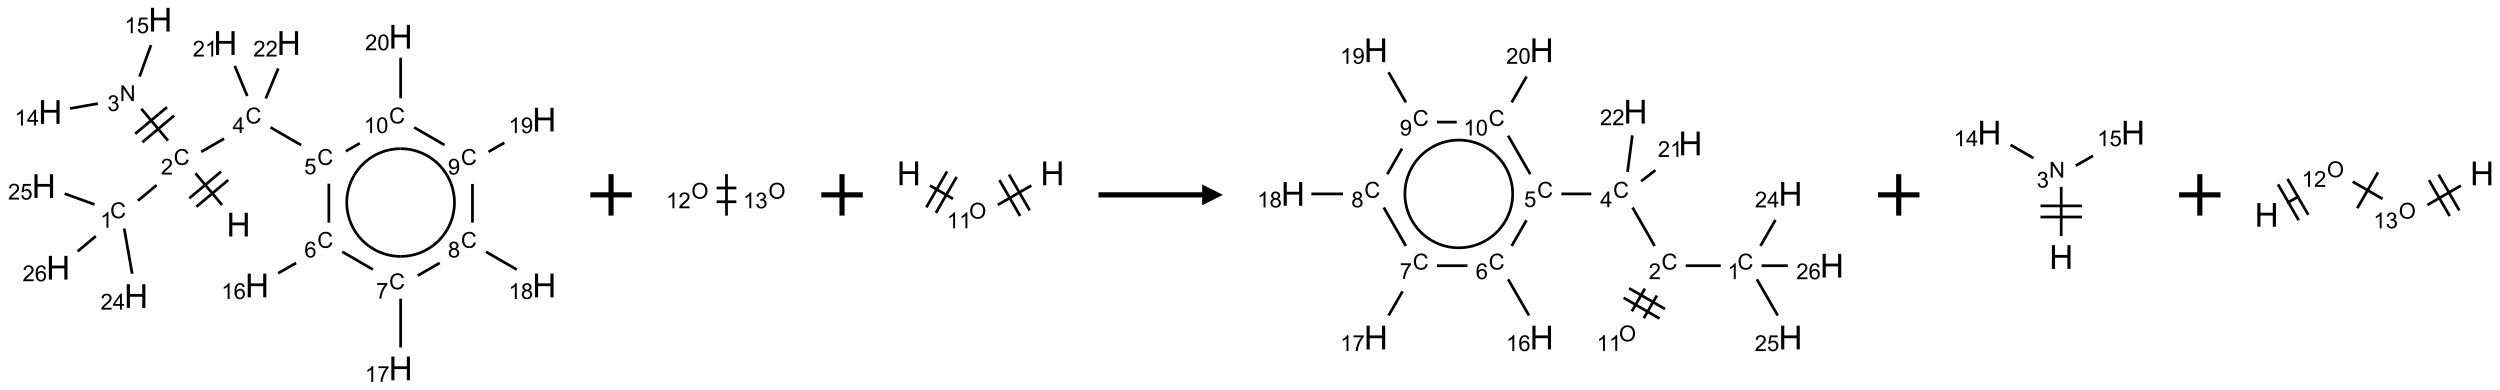 <?xml version="1.0" encoding="UTF-8"?>
<svg xmlns="http://www.w3.org/2000/svg" xmlns:xlink="http://www.w3.org/1999/xlink" width="1206" height="188" viewBox="0 0 1206 188">
<defs>
<g>
<g id="glyph-0-0">
<path d="M 2 0 L 2 -10 L 10 -10 L 10 0 Z M 2.25 -0.25 L 9.75 -0.25 L 9.75 -9.75 L 2.25 -9.75 Z M 2.25 -0.25 "/>
</g>
<g id="glyph-0-1">
<path d="M 1.281 0 L 1.281 -11.453 L 2.797 -11.453 L 2.797 -6.75 L 8.75 -6.75 L 8.75 -11.453 L 10.266 -11.453 L 10.266 0 L 8.75 0 L 8.75 -5.398 L 2.797 -5.398 L 2.797 0 Z M 1.281 0 "/>
</g>
<g id="glyph-1-0">
<path d="M 1.332 0 L 1.332 -6.668 L 6.668 -6.668 L 6.668 0 Z M 1.5 -0.168 L 6.5 -0.168 L 6.5 -6.5 L 1.5 -6.5 Z M 1.5 -0.168 "/>
</g>
<g id="glyph-1-1">
<path d="M 6.27 -2.676 L 7.281 -2.422 C 7.07 -1.594 6.688 -0.961 6.137 -0.523 C 5.586 -0.086 4.914 0.129 4.121 0.129 C 3.297 0.129 2.629 -0.039 2.113 -0.371 C 1.598 -0.707 1.203 -1.191 0.934 -1.828 C 0.664 -2.465 0.531 -3.145 0.531 -3.875 C 0.531 -4.672 0.684 -5.363 0.988 -5.957 C 1.293 -6.547 1.723 -6.996 2.285 -7.305 C 2.844 -7.613 3.461 -7.766 4.137 -7.766 C 4.898 -7.766 5.543 -7.57 6.062 -7.184 C 6.582 -6.793 6.945 -6.246 7.152 -5.543 L 6.156 -5.309 C 5.98 -5.863 5.723 -6.266 5.387 -6.52 C 5.051 -6.773 4.625 -6.902 4.113 -6.902 C 3.527 -6.902 3.039 -6.762 2.645 -6.48 C 2.25 -6.199 1.973 -5.82 1.812 -5.348 C 1.652 -4.871 1.574 -4.383 1.574 -3.879 C 1.574 -3.23 1.668 -2.664 1.855 -2.18 C 2.047 -1.695 2.34 -1.332 2.738 -1.094 C 3.137 -0.855 3.57 -0.734 4.035 -0.734 C 4.602 -0.734 5.082 -0.898 5.473 -1.223 C 5.867 -1.551 6.133 -2.035 6.27 -2.676 Z M 6.27 -2.676 "/>
</g>
<g id="glyph-1-2">
<path d="M 5.371 -0.902 L 5.371 0 L 0.324 0 C 0.316 -0.227 0.352 -0.441 0.434 -0.652 C 0.562 -0.996 0.766 -1.332 1.051 -1.668 C 1.332 -2 1.742 -2.387 2.277 -2.824 C 3.105 -3.504 3.668 -4.043 3.957 -4.441 C 4.25 -4.84 4.395 -5.215 4.395 -5.566 C 4.395 -5.938 4.262 -6.254 3.996 -6.508 C 3.73 -6.762 3.387 -6.891 2.957 -6.891 C 2.508 -6.891 2.145 -6.754 1.875 -6.484 C 1.605 -6.215 1.469 -5.84 1.465 -5.359 L 0.5 -5.457 C 0.566 -6.176 0.812 -6.727 1.246 -7.102 C 1.676 -7.477 2.254 -7.668 2.98 -7.668 C 3.711 -7.668 4.293 -7.465 4.719 -7.059 C 5.145 -6.652 5.359 -6.148 5.359 -5.547 C 5.359 -5.242 5.297 -4.941 5.172 -4.645 C 5.047 -4.352 4.84 -4.039 4.551 -3.715 C 4.262 -3.387 3.777 -2.938 3.105 -2.371 C 2.543 -1.898 2.18 -1.578 2.02 -1.41 C 1.859 -1.242 1.73 -1.07 1.625 -0.902 Z M 5.371 -0.902 "/>
</g>
<g id="glyph-1-3">
<path d="M 3.973 0 L 3.035 0 L 3.035 -5.973 C 2.809 -5.758 2.516 -5.543 2.148 -5.328 C 1.781 -5.113 1.453 -4.953 1.16 -4.844 L 1.16 -5.75 C 1.684 -5.996 2.145 -6.297 2.535 -6.645 C 2.93 -6.996 3.207 -7.336 3.371 -7.668 L 3.973 -7.668 Z M 3.973 0 "/>
</g>
<g id="glyph-1-4">
<path d="M 3.449 0 L 3.449 -1.828 L 0.137 -1.828 L 0.137 -2.688 L 3.621 -7.637 L 4.387 -7.637 L 4.387 -2.688 L 5.418 -2.688 L 5.418 -1.828 L 4.387 -1.828 L 4.387 0 Z M 3.449 -2.688 L 3.449 -6.129 L 1.059 -2.688 Z M 3.449 -2.688 "/>
</g>
<g id="glyph-1-5">
<path d="M 0.441 -2 L 1.426 -2.082 C 1.5 -1.605 1.668 -1.242 1.934 -1.004 C 2.199 -0.762 2.52 -0.641 2.895 -0.641 C 3.348 -0.641 3.73 -0.812 4.043 -1.152 C 4.355 -1.492 4.512 -1.941 4.512 -2.504 C 4.512 -3.039 4.359 -3.461 4.059 -3.77 C 3.758 -4.078 3.367 -4.234 2.879 -4.234 C 2.578 -4.234 2.305 -4.164 2.062 -4.027 C 1.82 -3.891 1.629 -3.715 1.488 -3.496 L 0.609 -3.609 L 1.348 -7.531 L 5.145 -7.531 L 5.145 -6.637 L 2.098 -6.637 L 1.688 -4.582 C 2.145 -4.902 2.625 -5.062 3.129 -5.062 C 3.797 -5.062 4.359 -4.832 4.816 -4.371 C 5.277 -3.91 5.504 -3.312 5.504 -2.59 C 5.504 -1.898 5.305 -1.301 4.902 -0.797 C 4.41 -0.18 3.742 0.129 2.895 0.129 C 2.199 0.129 1.633 -0.062 1.195 -0.453 C 0.758 -0.844 0.504 -1.359 0.441 -2 Z M 0.441 -2 "/>
</g>
<g id="glyph-1-6">
<path d="M 5.309 -5.766 L 4.375 -5.691 C 4.293 -6.059 4.172 -6.328 4.02 -6.496 C 3.766 -6.762 3.453 -6.895 3.082 -6.895 C 2.785 -6.895 2.523 -6.812 2.297 -6.645 C 2 -6.43 1.77 -6.117 1.598 -5.703 C 1.43 -5.289 1.34 -4.703 1.332 -3.938 C 1.559 -4.281 1.836 -4.535 2.16 -4.703 C 2.488 -4.871 2.828 -4.953 3.188 -4.953 C 3.812 -4.953 4.344 -4.723 4.785 -4.262 C 5.223 -3.801 5.441 -3.207 5.441 -2.48 C 5.441 -2 5.34 -1.555 5.133 -1.145 C 4.926 -0.73 4.641 -0.418 4.281 -0.199 C 3.922 0.02 3.512 0.129 3.051 0.129 C 2.27 0.129 1.633 -0.156 1.141 -0.73 C 0.648 -1.305 0.402 -2.254 0.402 -3.574 C 0.402 -5.051 0.672 -6.121 1.219 -6.793 C 1.695 -7.375 2.336 -7.668 3.141 -7.668 C 3.742 -7.668 4.234 -7.5 4.617 -7.16 C 5 -6.824 5.23 -6.359 5.309 -5.766 Z M 1.48 -2.473 C 1.48 -2.152 1.547 -1.844 1.684 -1.547 C 1.82 -1.25 2.016 -1.027 2.262 -0.871 C 2.508 -0.719 2.766 -0.641 3.035 -0.641 C 3.434 -0.641 3.773 -0.801 4.059 -1.121 C 4.344 -1.441 4.484 -1.875 4.484 -2.422 C 4.484 -2.949 4.344 -3.367 4.062 -3.668 C 3.781 -3.973 3.426 -4.125 3 -4.125 C 2.578 -4.125 2.219 -3.973 1.922 -3.668 C 1.625 -3.363 1.48 -2.969 1.48 -2.473 Z M 1.48 -2.473 "/>
</g>
<g id="glyph-1-7">
<path d="M 0.812 0 L 0.812 -7.637 L 1.848 -7.637 L 5.859 -1.641 L 5.859 -7.637 L 6.828 -7.637 L 6.828 0 L 5.793 0 L 1.781 -6 L 1.781 0 Z M 0.812 0 "/>
</g>
<g id="glyph-1-8">
<path d="M 0.449 -2.016 L 1.387 -2.141 C 1.492 -1.609 1.676 -1.227 1.934 -0.992 C 2.191 -0.758 2.508 -0.641 2.879 -0.641 C 3.32 -0.641 3.695 -0.793 3.996 -1.098 C 4.301 -1.402 4.453 -1.781 4.453 -2.234 C 4.453 -2.664 4.312 -3.02 4.031 -3.301 C 3.75 -3.578 3.391 -3.719 2.957 -3.719 C 2.781 -3.719 2.562 -3.684 2.297 -3.613 L 2.402 -4.438 C 2.465 -4.43 2.516 -4.426 2.551 -4.426 C 2.949 -4.426 3.312 -4.531 3.629 -4.738 C 3.949 -4.949 4.109 -5.27 4.109 -5.703 C 4.109 -6.047 3.992 -6.332 3.762 -6.559 C 3.527 -6.785 3.227 -6.895 2.859 -6.895 C 2.496 -6.895 2.191 -6.781 1.949 -6.551 C 1.707 -6.324 1.547 -5.98 1.48 -5.52 L 0.543 -5.688 C 0.656 -6.316 0.918 -6.805 1.324 -7.148 C 1.73 -7.492 2.234 -7.668 2.84 -7.668 C 3.254 -7.668 3.641 -7.578 3.988 -7.398 C 4.34 -7.219 4.609 -6.977 4.793 -6.668 C 4.98 -6.359 5.074 -6.031 5.074 -5.684 C 5.074 -5.352 4.984 -5.051 4.809 -4.781 C 4.629 -4.512 4.367 -4.297 4.02 -4.137 C 4.473 -4.031 4.824 -3.816 5.074 -3.488 C 5.324 -3.16 5.449 -2.75 5.449 -2.254 C 5.449 -1.59 5.203 -1.023 4.719 -0.559 C 4.234 -0.098 3.617 0.137 2.875 0.137 C 2.203 0.137 1.648 -0.062 1.207 -0.465 C 0.762 -0.863 0.512 -1.379 0.449 -2.016 Z M 0.449 -2.016 "/>
</g>
<g id="glyph-1-9">
<path d="M 0.504 -6.637 L 0.504 -7.535 L 5.449 -7.535 L 5.449 -6.809 C 4.961 -6.289 4.48 -5.602 4.004 -4.746 C 3.527 -3.887 3.156 -3.004 2.895 -2.098 C 2.707 -1.461 2.59 -0.762 2.535 0 L 1.574 0 C 1.582 -0.602 1.703 -1.328 1.926 -2.176 C 2.152 -3.027 2.477 -3.848 2.898 -4.637 C 3.32 -5.426 3.77 -6.094 4.246 -6.637 Z M 0.504 -6.637 "/>
</g>
<g id="glyph-1-10">
<path d="M 1.887 -4.141 C 1.496 -4.281 1.207 -4.484 1.02 -4.75 C 0.832 -5.016 0.738 -5.328 0.738 -5.699 C 0.738 -6.254 0.938 -6.719 1.34 -7.098 C 1.738 -7.477 2.27 -7.668 2.934 -7.668 C 3.598 -7.668 4.137 -7.473 4.543 -7.086 C 4.949 -6.699 5.152 -6.227 5.152 -5.672 C 5.152 -5.316 5.059 -5.008 4.871 -4.746 C 4.688 -4.484 4.406 -4.281 4.027 -4.141 C 4.496 -3.988 4.852 -3.742 5.098 -3.402 C 5.34 -3.062 5.465 -2.656 5.465 -2.184 C 5.465 -1.531 5.234 -0.98 4.77 -0.535 C 4.309 -0.09 3.703 0.129 2.949 0.129 C 2.195 0.129 1.586 -0.094 1.125 -0.539 C 0.664 -0.984 0.434 -1.543 0.434 -2.207 C 0.434 -2.703 0.559 -3.121 0.809 -3.457 C 1.062 -3.793 1.422 -4.02 1.887 -4.141 Z M 1.699 -5.73 C 1.699 -5.367 1.812 -5.074 2.047 -4.844 C 2.281 -4.613 2.582 -4.5 2.953 -4.5 C 3.312 -4.5 3.609 -4.613 3.84 -4.84 C 4.07 -5.066 4.188 -5.348 4.188 -5.676 C 4.188 -6.02 4.07 -6.309 3.832 -6.543 C 3.594 -6.777 3.297 -6.895 2.941 -6.895 C 2.586 -6.895 2.289 -6.781 2.051 -6.551 C 1.816 -6.324 1.699 -6.047 1.699 -5.73 Z M 1.395 -2.203 C 1.395 -1.938 1.461 -1.676 1.586 -1.426 C 1.711 -1.176 1.902 -0.984 2.152 -0.848 C 2.402 -0.711 2.672 -0.641 2.957 -0.641 C 3.406 -0.641 3.777 -0.785 4.066 -1.074 C 4.359 -1.363 4.504 -1.727 4.504 -2.172 C 4.504 -2.625 4.355 -2.996 4.055 -3.293 C 3.754 -3.586 3.379 -3.734 2.926 -3.734 C 2.484 -3.734 2.121 -3.59 1.832 -3.297 C 1.543 -3.004 1.395 -2.641 1.395 -2.203 Z M 1.395 -2.203 "/>
</g>
<g id="glyph-1-11">
<path d="M 0.582 -1.766 L 1.484 -1.848 C 1.562 -1.426 1.707 -1.117 1.922 -0.926 C 2.137 -0.734 2.414 -0.641 2.75 -0.641 C 3.039 -0.641 3.289 -0.707 3.508 -0.84 C 3.727 -0.973 3.902 -1.148 4.043 -1.367 C 4.18 -1.586 4.297 -1.887 4.391 -2.262 C 4.484 -2.637 4.531 -3.016 4.531 -3.406 C 4.531 -3.449 4.531 -3.512 4.527 -3.594 C 4.34 -3.297 4.082 -3.055 3.758 -2.867 C 3.434 -2.68 3.082 -2.59 2.703 -2.59 C 2.07 -2.59 1.535 -2.816 1.098 -3.277 C 0.66 -3.734 0.441 -4.34 0.441 -5.09 C 0.441 -5.863 0.672 -6.484 1.129 -6.957 C 1.586 -7.43 2.156 -7.668 2.844 -7.668 C 3.34 -7.668 3.793 -7.531 4.207 -7.266 C 4.617 -7 4.93 -6.617 5.145 -6.121 C 5.355 -5.629 5.465 -4.91 5.465 -3.973 C 5.465 -2.996 5.359 -2.223 5.145 -1.645 C 4.934 -1.066 4.617 -0.625 4.199 -0.324 C 3.781 -0.02 3.293 0.129 2.73 0.129 C 2.133 0.129 1.645 -0.035 1.266 -0.367 C 0.887 -0.699 0.66 -1.164 0.582 -1.766 Z M 4.422 -5.137 C 4.422 -5.676 4.277 -6.102 3.992 -6.418 C 3.707 -6.734 3.359 -6.891 2.957 -6.891 C 2.543 -6.891 2.18 -6.719 1.871 -6.379 C 1.562 -6.039 1.406 -5.598 1.406 -5.059 C 1.406 -4.57 1.555 -4.176 1.848 -3.871 C 2.141 -3.566 2.5 -3.418 2.934 -3.418 C 3.367 -3.418 3.723 -3.57 4.004 -3.871 C 4.281 -4.176 4.422 -4.598 4.422 -5.137 Z M 4.422 -5.137 "/>
</g>
<g id="glyph-1-12">
<path d="M 0.441 -3.766 C 0.441 -4.668 0.535 -5.395 0.723 -5.945 C 0.906 -6.496 1.184 -6.922 1.551 -7.219 C 1.918 -7.516 2.375 -7.668 2.934 -7.668 C 3.344 -7.668 3.703 -7.586 4.012 -7.418 C 4.32 -7.254 4.574 -7.016 4.777 -6.707 C 4.977 -6.395 5.137 -6.016 5.25 -5.57 C 5.363 -5.125 5.422 -4.523 5.422 -3.766 C 5.422 -2.871 5.328 -2.148 5.145 -1.598 C 4.961 -1.047 4.688 -0.621 4.32 -0.32 C 3.953 -0.02 3.492 0.129 2.934 0.129 C 2.195 0.129 1.617 -0.133 1.199 -0.66 C 0.695 -1.297 0.441 -2.332 0.441 -3.766 Z M 1.406 -3.766 C 1.406 -2.512 1.555 -1.68 1.848 -1.262 C 2.141 -0.848 2.5 -0.641 2.934 -0.641 C 3.363 -0.641 3.727 -0.848 4.02 -1.266 C 4.312 -1.684 4.457 -2.516 4.457 -3.766 C 4.457 -5.023 4.312 -5.859 4.02 -6.27 C 3.727 -6.684 3.359 -6.891 2.922 -6.891 C 2.492 -6.891 2.148 -6.707 1.891 -6.344 C 1.566 -5.879 1.406 -5.02 1.406 -3.766 Z M 1.406 -3.766 "/>
</g>
<g id="glyph-1-13">
<path d="M 0.516 -3.719 C 0.516 -4.984 0.855 -5.977 1.535 -6.695 C 2.215 -7.414 3.094 -7.77 4.172 -7.77 C 4.875 -7.77 5.512 -7.602 6.078 -7.266 C 6.645 -6.93 7.074 -6.461 7.371 -5.855 C 7.668 -5.254 7.816 -4.57 7.816 -3.809 C 7.816 -3.035 7.66 -2.34 7.348 -1.73 C 7.035 -1.117 6.594 -0.656 6.02 -0.34 C 5.449 -0.027 4.828 0.129 4.168 0.129 C 3.449 0.129 2.805 -0.043 2.238 -0.391 C 1.672 -0.738 1.246 -1.211 0.953 -1.812 C 0.66 -2.414 0.516 -3.047 0.516 -3.719 Z M 1.559 -3.703 C 1.559 -2.781 1.805 -2.059 2.301 -1.527 C 2.793 -1 3.414 -0.734 4.16 -0.734 C 4.922 -0.734 5.547 -1 6.039 -1.535 C 6.531 -2.07 6.777 -2.828 6.777 -3.812 C 6.777 -4.434 6.672 -4.977 6.461 -5.441 C 6.25 -5.902 5.945 -6.262 5.539 -6.52 C 5.133 -6.773 4.68 -6.902 4.176 -6.902 C 3.461 -6.902 2.848 -6.656 2.332 -6.164 C 1.816 -5.672 1.559 -4.852 1.559 -3.703 Z M 1.559 -3.703 "/>
</g>
</g>
</defs>
<path fill="none" stroke-width="0.033" stroke-linecap="butt" stroke-linejoin="miter" stroke="rgb(0%, 0%, 0%)" stroke-opacity="1" stroke-miterlimit="10" d="M 2.15 2.235 L 1.83 1.853 " transform="matrix(40, 0, 0, 40, 21.117, 9.488)"/>
<path fill="none" stroke-width="0.033" stroke-linecap="butt" stroke-linejoin="miter" stroke="rgb(0%, 0%, 0%)" stroke-opacity="1" stroke-miterlimit="10" d="M 2.138 1.832 L 1.755 2.154 " transform="matrix(40, 0, 0, 40, 21.117, 9.488)"/>
<path fill="none" stroke-width="0.033" stroke-linecap="butt" stroke-linejoin="miter" stroke="rgb(0%, 0%, 0%)" stroke-opacity="1" stroke-miterlimit="10" d="M 2.224 1.934 L 1.841 2.256 " transform="matrix(40, 0, 0, 40, 21.117, 9.488)"/>
<path fill="none" stroke-width="0.033" stroke-linecap="butt" stroke-linejoin="miter" stroke="rgb(0%, 0%, 0%)" stroke-opacity="1" stroke-miterlimit="10" d="M 1.36 1.996 L 1.135 2.184 " transform="matrix(40, 0, 0, 40, 21.117, 9.488)"/>
<path fill="none" stroke-width="0.033" stroke-linecap="butt" stroke-linejoin="miter" stroke="rgb(0%, 0%, 0%)" stroke-opacity="1" stroke-miterlimit="10" d="M 0.97 2.519 L 1.066 3.064 " transform="matrix(40, 0, 0, 40, 21.117, 9.488)"/>
<path fill="none" stroke-width="0.033" stroke-linecap="butt" stroke-linejoin="miter" stroke="rgb(0%, 0%, 0%)" stroke-opacity="1" stroke-miterlimit="10" d="M 0.612 2.229 L 0.252 2.098 " transform="matrix(40, 0, 0, 40, 21.117, 9.488)"/>
<path fill="none" stroke-width="0.033" stroke-linecap="butt" stroke-linejoin="miter" stroke="rgb(0%, 0%, 0%)" stroke-opacity="1" stroke-miterlimit="10" d="M 0.627 2.611 L 0.408 2.795 " transform="matrix(40, 0, 0, 40, 21.117, 9.488)"/>
<path fill="none" stroke-width="0.033" stroke-linecap="butt" stroke-linejoin="miter" stroke="rgb(0%, 0%, 0%)" stroke-opacity="1" stroke-miterlimit="10" d="M 1.498 1.459 L 1.176 1.074 " transform="matrix(40, 0, 0, 40, 21.117, 9.488)"/>
<path fill="none" stroke-width="0.033" stroke-linecap="butt" stroke-linejoin="miter" stroke="rgb(0%, 0%, 0%)" stroke-opacity="1" stroke-miterlimit="10" d="M 1.486 1.055 L 1.103 1.376 " transform="matrix(40, 0, 0, 40, 21.117, 9.488)"/>
<path fill="none" stroke-width="0.033" stroke-linecap="butt" stroke-linejoin="miter" stroke="rgb(0%, 0%, 0%)" stroke-opacity="1" stroke-miterlimit="10" d="M 1.572 1.157 L 1.189 1.478 " transform="matrix(40, 0, 0, 40, 21.117, 9.488)"/>
<path fill="none" stroke-width="0.033" stroke-linecap="butt" stroke-linejoin="miter" stroke="rgb(0%, 0%, 0%)" stroke-opacity="1" stroke-miterlimit="10" d="M 0.652 1.012 L 0.317 1.071 " transform="matrix(40, 0, 0, 40, 21.117, 9.488)"/>
<path fill="none" stroke-width="0.033" stroke-linecap="butt" stroke-linejoin="miter" stroke="rgb(0%, 0%, 0%)" stroke-opacity="1" stroke-miterlimit="10" d="M 1.155 0.686 L 1.293 0.306 " transform="matrix(40, 0, 0, 40, 21.117, 9.488)"/>
<path fill="none" stroke-width="0.033" stroke-linecap="butt" stroke-linejoin="miter" stroke="rgb(0%, 0%, 0%)" stroke-opacity="1" stroke-miterlimit="10" d="M 1.899 1.594 L 2.174 1.435 " transform="matrix(40, 0, 0, 40, 21.117, 9.488)"/>
<path fill="none" stroke-width="0.033" stroke-linecap="butt" stroke-linejoin="miter" stroke="rgb(0%, 0%, 0%)" stroke-opacity="1" stroke-miterlimit="10" d="M 2.734 1.299 L 3.104 1.513 " transform="matrix(40, 0, 0, 40, 21.117, 9.488)"/>
<path fill="none" stroke-width="0.033" stroke-linecap="butt" stroke-linejoin="miter" stroke="rgb(0%, 0%, 0%)" stroke-opacity="1" stroke-miterlimit="10" d="M 3.438 1.978 L 3.438 2.448 " transform="matrix(40, 0, 0, 40, 21.117, 9.488)"/>
<path fill="none" stroke-width="0.033" stroke-linecap="butt" stroke-linejoin="miter" stroke="rgb(0%, 0%, 0%)" stroke-opacity="1" stroke-miterlimit="10" d="M 3.043 2.934 L 2.827 3.058 " transform="matrix(40, 0, 0, 40, 21.117, 9.488)"/>
<path fill="none" stroke-width="0.033" stroke-linecap="butt" stroke-linejoin="miter" stroke="rgb(0%, 0%, 0%)" stroke-opacity="1" stroke-miterlimit="10" d="M 3.6 2.799 L 3.969 3.013 " transform="matrix(40, 0, 0, 40, 21.117, 9.488)"/>
<path fill="none" stroke-width="0.033" stroke-linecap="butt" stroke-linejoin="miter" stroke="rgb(0%, 0%, 0%)" stroke-opacity="1" stroke-miterlimit="10" d="M 4.304 3.365 L 4.304 3.953 " transform="matrix(40, 0, 0, 40, 21.117, 9.488)"/>
<path fill="none" stroke-width="0.033" stroke-linecap="butt" stroke-linejoin="miter" stroke="rgb(0%, 0%, 0%)" stroke-opacity="1" stroke-miterlimit="10" d="M 4.509 3.087 L 4.775 2.934 " transform="matrix(40, 0, 0, 40, 21.117, 9.488)"/>
<path fill="none" stroke-width="0.033" stroke-linecap="butt" stroke-linejoin="miter" stroke="rgb(0%, 0%, 0%)" stroke-opacity="1" stroke-miterlimit="10" d="M 5.332 2.799 L 5.704 3.014 " transform="matrix(40, 0, 0, 40, 21.117, 9.488)"/>
<path fill="none" stroke-width="0.033" stroke-linecap="butt" stroke-linejoin="miter" stroke="rgb(0%, 0%, 0%)" stroke-opacity="1" stroke-miterlimit="10" d="M 5.17 2.448 L 5.17 1.981 " transform="matrix(40, 0, 0, 40, 21.117, 9.488)"/>
<path fill="none" stroke-width="0.033" stroke-linecap="butt" stroke-linejoin="miter" stroke="rgb(0%, 0%, 0%)" stroke-opacity="1" stroke-miterlimit="10" d="M 5.363 1.594 L 5.554 1.484 " transform="matrix(40, 0, 0, 40, 21.117, 9.488)"/>
<path fill="none" stroke-width="0.033" stroke-linecap="butt" stroke-linejoin="miter" stroke="rgb(0%, 0%, 0%)" stroke-opacity="1" stroke-miterlimit="10" d="M 4.834 1.512 L 4.466 1.299 " transform="matrix(40, 0, 0, 40, 21.117, 9.488)"/>
<path fill="none" stroke-width="0.033" stroke-linecap="butt" stroke-linejoin="miter" stroke="rgb(0%, 0%, 0%)" stroke-opacity="1" stroke-miterlimit="10" d="M 3.812 1.49 L 3.643 1.587 " transform="matrix(40, 0, 0, 40, 21.117, 9.488)"/>
<path fill="none" stroke-width="0.033" stroke-linecap="butt" stroke-linejoin="miter" stroke="rgb(0%, 0%, 0%)" stroke-opacity="1" stroke-miterlimit="10" d="M 4.304 0.948 L 4.304 0.459 " transform="matrix(40, 0, 0, 40, 21.117, 9.488)"/>
<path fill="none" stroke-width="0.033" stroke-linecap="butt" stroke-linejoin="miter" stroke="rgb(0%, 0%, 0%)" stroke-opacity="1" stroke-miterlimit="10" d="M 2.454 0.921 L 2.303 0.558 " transform="matrix(40, 0, 0, 40, 21.117, 9.488)"/>
<path fill="none" stroke-width="0.033" stroke-linecap="butt" stroke-linejoin="miter" stroke="rgb(0%, 0%, 0%)" stroke-opacity="1" stroke-miterlimit="10" d="M 2.677 0.951 L 2.828 0.588 " transform="matrix(40, 0, 0, 40, 21.117, 9.488)"/>
<path fill="none" stroke-width="0.033" stroke-linecap="butt" stroke-linejoin="miter" stroke="rgb(0%, 0%, 0%)" stroke-opacity="1" stroke-miterlimit="10" d="M 3.741 2.53 C 3.625 2.329 3.625 2.082 3.741 1.881 " transform="matrix(40, 0, 0, 40, 21.117, 9.488)"/>
<path fill="none" stroke-width="0.033" stroke-linecap="butt" stroke-linejoin="miter" stroke="rgb(0%, 0%, 0%)" stroke-opacity="1" stroke-miterlimit="10" d="M 4.304 2.855 C 4.072 2.855 3.857 2.731 3.741 2.53 " transform="matrix(40, 0, 0, 40, 21.117, 9.488)"/>
<path fill="none" stroke-width="0.033" stroke-linecap="butt" stroke-linejoin="miter" stroke="rgb(0%, 0%, 0%)" stroke-opacity="1" stroke-miterlimit="10" d="M 4.866 2.53 C 4.75 2.731 4.536 2.855 4.304 2.855 " transform="matrix(40, 0, 0, 40, 21.117, 9.488)"/>
<path fill="none" stroke-width="0.033" stroke-linecap="butt" stroke-linejoin="miter" stroke="rgb(0%, 0%, 0%)" stroke-opacity="1" stroke-miterlimit="10" d="M 4.866 1.881 C 4.982 2.082 4.982 2.329 4.866 2.53 " transform="matrix(40, 0, 0, 40, 21.117, 9.488)"/>
<path fill="none" stroke-width="0.033" stroke-linecap="butt" stroke-linejoin="miter" stroke="rgb(0%, 0%, 0%)" stroke-opacity="1" stroke-miterlimit="10" d="M 4.304 1.556 C 4.536 1.556 4.75 1.68 4.866 1.881 " transform="matrix(40, 0, 0, 40, 21.117, 9.488)"/>
<path fill="none" stroke-width="0.033" stroke-linecap="butt" stroke-linejoin="miter" stroke="rgb(0%, 0%, 0%)" stroke-opacity="1" stroke-miterlimit="10" d="M 3.741 1.881 C 3.857 1.68 4.072 1.556 4.304 1.556 " transform="matrix(40, 0, 0, 40, 21.117, 9.488)"/>
<g fill="rgb(0%, 0%, 0%)" fill-opacity="1">
<use xlink:href="#glyph-0-1" x="109.285" y="114.086"/>
</g>
<g fill="rgb(0%, 0%, 0%)" fill-opacity="1">
<use xlink:href="#glyph-1-1" x="83.754" y="79.562"/>
</g>
<g fill="rgb(0%, 0%, 0%)" fill-opacity="1">
<use xlink:href="#glyph-1-2" x="77.582" y="84.199"/>
</g>
<g fill="rgb(0%, 0%, 0%)" fill-opacity="1">
<use xlink:href="#glyph-1-1" x="53.113" y="105.273"/>
</g>
<g fill="rgb(0%, 0%, 0%)" fill-opacity="1">
<use xlink:href="#glyph-1-3" x="48.332" y="109.91"/>
</g>
<g fill="rgb(0%, 0%, 0%)" fill-opacity="1">
<use xlink:href="#glyph-0-1" x="59.879" y="148.551"/>
</g>
<g fill="rgb(0%, 0%, 0%)" fill-opacity="1">
<use xlink:href="#glyph-1-2" x="48.477" y="149.34"/>
<use xlink:href="#glyph-1-4" x="54.409" y="149.34"/>
</g>
<g fill="rgb(0%, 0%, 0%)" fill-opacity="1">
<use xlink:href="#glyph-0-1" x="15.344" y="95.477"/>
</g>
<g fill="rgb(0%, 0%, 0%)" fill-opacity="1">
<use xlink:href="#glyph-1-2" x="3.855" y="96.27"/>
<use xlink:href="#glyph-1-5" x="9.788" y="96.27"/>
</g>
<g fill="rgb(0%, 0%, 0%)" fill-opacity="1">
<use xlink:href="#glyph-0-1" x="22.289" y="134.867"/>
</g>
<g fill="rgb(0%, 0%, 0%)" fill-opacity="1">
<use xlink:href="#glyph-1-2" x="10.863" y="135.66"/>
<use xlink:href="#glyph-1-6" x="16.796" y="135.66"/>
</g>
<g fill="rgb(0%, 0%, 0%)" fill-opacity="1">
<use xlink:href="#glyph-1-7" x="57.762" y="48.789"/>
</g>
<g fill="rgb(0%, 0%, 0%)" fill-opacity="1">
<use xlink:href="#glyph-1-8" x="51.793" y="53.559"/>
</g>
<g fill="rgb(0%, 0%, 0%)" fill-opacity="1">
<use xlink:href="#glyph-0-1" x="18.469" y="59.75"/>
</g>
<g fill="rgb(0%, 0%, 0%)" fill-opacity="1">
<use xlink:href="#glyph-1-3" x="7.066" y="60.543"/>
<use xlink:href="#glyph-1-4" x="12.999" y="60.543"/>
</g>
<g fill="rgb(0%, 0%, 0%)" fill-opacity="1">
<use xlink:href="#glyph-0-1" x="71.543" y="15.215"/>
</g>
<g fill="rgb(0%, 0%, 0%)" fill-opacity="1">
<use xlink:href="#glyph-1-3" x="60.051" y="16.008"/>
<use xlink:href="#glyph-1-5" x="65.983" y="16.008"/>
</g>
<g fill="rgb(0%, 0%, 0%)" fill-opacity="1">
<use xlink:href="#glyph-1-1" x="118.395" y="59.562"/>
</g>
<g fill="rgb(0%, 0%, 0%)" fill-opacity="1">
<use xlink:href="#glyph-1-4" x="112.176" y="64.168"/>
</g>
<g fill="rgb(0%, 0%, 0%)" fill-opacity="1">
<use xlink:href="#glyph-1-1" x="153.035" y="79.562"/>
</g>
<g fill="rgb(0%, 0%, 0%)" fill-opacity="1">
<use xlink:href="#glyph-1-5" x="146.727" y="84.066"/>
</g>
<g fill="rgb(0%, 0%, 0%)" fill-opacity="1">
<use xlink:href="#glyph-1-1" x="153.035" y="119.562"/>
</g>
<g fill="rgb(0%, 0%, 0%)" fill-opacity="1">
<use xlink:href="#glyph-1-6" x="146.789" y="124.199"/>
</g>
<g fill="rgb(0%, 0%, 0%)" fill-opacity="1">
<use xlink:href="#glyph-0-1" x="118.215" y="143.445"/>
</g>
<g fill="rgb(0%, 0%, 0%)" fill-opacity="1">
<use xlink:href="#glyph-1-3" x="106.785" y="144.238"/>
<use xlink:href="#glyph-1-6" x="112.717" y="144.238"/>
</g>
<g fill="rgb(0%, 0%, 0%)" fill-opacity="1">
<use xlink:href="#glyph-1-1" x="187.676" y="139.562"/>
</g>
<g fill="rgb(0%, 0%, 0%)" fill-opacity="1">
<use xlink:href="#glyph-1-9" x="181.426" y="144.07"/>
</g>
<g fill="rgb(0%, 0%, 0%)" fill-opacity="1">
<use xlink:href="#glyph-0-1" x="187.496" y="183.445"/>
</g>
<g fill="rgb(0%, 0%, 0%)" fill-opacity="1">
<use xlink:href="#glyph-1-3" x="176.062" y="184.238"/>
<use xlink:href="#glyph-1-9" x="181.995" y="184.238"/>
</g>
<g fill="rgb(0%, 0%, 0%)" fill-opacity="1">
<use xlink:href="#glyph-1-1" x="222.316" y="119.562"/>
</g>
<g fill="rgb(0%, 0%, 0%)" fill-opacity="1">
<use xlink:href="#glyph-1-10" x="216.051" y="124.199"/>
</g>
<g fill="rgb(0%, 0%, 0%)" fill-opacity="1">
<use xlink:href="#glyph-0-1" x="256.781" y="143.445"/>
</g>
<g fill="rgb(0%, 0%, 0%)" fill-opacity="1">
<use xlink:href="#glyph-1-3" x="245.328" y="144.238"/>
<use xlink:href="#glyph-1-10" x="251.26" y="144.238"/>
</g>
<g fill="rgb(0%, 0%, 0%)" fill-opacity="1">
<use xlink:href="#glyph-1-1" x="222.316" y="79.562"/>
</g>
<g fill="rgb(0%, 0%, 0%)" fill-opacity="1">
<use xlink:href="#glyph-1-11" x="216.051" y="84.199"/>
</g>
<g fill="rgb(0%, 0%, 0%)" fill-opacity="1">
<use xlink:href="#glyph-0-1" x="256.781" y="63.445"/>
</g>
<g fill="rgb(0%, 0%, 0%)" fill-opacity="1">
<use xlink:href="#glyph-1-3" x="245.328" y="64.238"/>
<use xlink:href="#glyph-1-11" x="251.26" y="64.238"/>
</g>
<g fill="rgb(0%, 0%, 0%)" fill-opacity="1">
<use xlink:href="#glyph-1-1" x="187.676" y="59.562"/>
</g>
<g fill="rgb(0%, 0%, 0%)" fill-opacity="1">
<use xlink:href="#glyph-1-3" x="175.52" y="64.199"/>
<use xlink:href="#glyph-1-12" x="181.452" y="64.199"/>
</g>
<g fill="rgb(0%, 0%, 0%)" fill-opacity="1">
<use xlink:href="#glyph-0-1" x="187.496" y="23.445"/>
</g>
<g fill="rgb(0%, 0%, 0%)" fill-opacity="1">
<use xlink:href="#glyph-1-2" x="176.09" y="24.238"/>
<use xlink:href="#glyph-1-12" x="182.022" y="24.238"/>
</g>
<g fill="rgb(0%, 0%, 0%)" fill-opacity="1">
<use xlink:href="#glyph-0-1" x="102.906" y="26.488"/>
</g>
<g fill="rgb(0%, 0%, 0%)" fill-opacity="1">
<use xlink:href="#glyph-1-2" x="92.949" y="27.281"/>
<use xlink:href="#glyph-1-3" x="98.882" y="27.281"/>
</g>
<g fill="rgb(0%, 0%, 0%)" fill-opacity="1">
<use xlink:href="#glyph-0-1" x="133.523" y="26.488"/>
</g>
<g fill="rgb(0%, 0%, 0%)" fill-opacity="1">
<use xlink:href="#glyph-1-2" x="122.168" y="27.281"/>
<use xlink:href="#glyph-1-2" x="128.1" y="27.281"/>
</g>
<path fill="none" stroke-width="0.062" stroke-linecap="butt" stroke-linejoin="miter" stroke="rgb(0%, 0%, 0%)" stroke-opacity="1" stroke-miterlimit="10" d="M -0 0 L 0.5 0 M 0.25 -0.25 L 0.25 0.25 " transform="matrix(40, 0, 0, 40, 284.777, 94)"/>
<path fill="none" stroke-width="0.033" stroke-linecap="butt" stroke-linejoin="miter" stroke="rgb(0%, 0%, 0%)" stroke-opacity="1" stroke-miterlimit="10" d="M 0.237 0.083 L 0.475 0.083 " transform="matrix(40, 0, 0, 40, 336.223, 94)"/>
<path fill="none" stroke-width="0.033" stroke-linecap="butt" stroke-linejoin="miter" stroke="rgb(0%, 0%, 0%)" stroke-opacity="1" stroke-miterlimit="10" d="M 0.237 -0.083 L 0.475 -0.083 " transform="matrix(40, 0, 0, 40, 336.223, 94)"/>
<path fill="none" stroke-width="0.033" stroke-linecap="butt" stroke-linejoin="miter" stroke="rgb(0%, 0%, 0%)" stroke-opacity="1" stroke-miterlimit="10" d="M 0.356 0.25 L 0.356 -0.25 " transform="matrix(40, 0, 0, 40, 336.223, 94)"/>
<g fill="rgb(0%, 0%, 0%)" fill-opacity="1">
<use xlink:href="#glyph-1-13" x="333.469" y="95.848"/>
</g>
<g fill="rgb(0%, 0%, 0%)" fill-opacity="1">
<use xlink:href="#glyph-1-3" x="321.348" y="100.48"/>
<use xlink:href="#glyph-1-2" x="327.28" y="100.48"/>
</g>
<g fill="rgb(0%, 0%, 0%)" fill-opacity="1">
<use xlink:href="#glyph-1-13" x="370.645" y="95.848"/>
</g>
<g fill="rgb(0%, 0%, 0%)" fill-opacity="1">
<use xlink:href="#glyph-1-3" x="358.445" y="100.48"/>
<use xlink:href="#glyph-1-8" x="364.378" y="100.48"/>
</g>
<path fill="none" stroke-width="0.062" stroke-linecap="butt" stroke-linejoin="miter" stroke="rgb(0%, 0%, 0%)" stroke-opacity="1" stroke-miterlimit="10" d="M -0 0 L 0.5 0 M 0.25 -0.25 L 0.25 0.25 " transform="matrix(40, 0, 0, 40, 396.195, 94)"/>
<path fill="none" stroke-width="0.033" stroke-linecap="butt" stroke-linejoin="miter" stroke="rgb(0%, 0%, 0%)" stroke-opacity="1" stroke-miterlimit="10" d="M 0.255 0.147 L 0.532 0.307 " transform="matrix(40, 0, 0, 40, 438.422, 83.623)"/>
<path fill="none" stroke-width="0.033" stroke-linecap="butt" stroke-linejoin="miter" stroke="rgb(0%, 0%, 0%)" stroke-opacity="1" stroke-miterlimit="10" d="M 0.326 0.477 L 0.576 0.044 " transform="matrix(40, 0, 0, 40, 438.422, 83.623)"/>
<path fill="none" stroke-width="0.033" stroke-linecap="butt" stroke-linejoin="miter" stroke="rgb(0%, 0%, 0%)" stroke-opacity="1" stroke-miterlimit="10" d="M 0.211 0.41 L 0.461 -0.023 " transform="matrix(40, 0, 0, 40, 438.422, 83.623)"/>
<path fill="none" stroke-width="0.033" stroke-linecap="butt" stroke-linejoin="miter" stroke="rgb(0%, 0%, 0%)" stroke-opacity="1" stroke-miterlimit="10" d="M 1.073 0.38 L 1.477 0.147 " transform="matrix(40, 0, 0, 40, 438.422, 83.623)"/>
<path fill="none" stroke-width="0.033" stroke-linecap="butt" stroke-linejoin="miter" stroke="rgb(0%, 0%, 0%)" stroke-opacity="1" stroke-miterlimit="10" d="M 1.458 0.447 L 1.208 0.014 " transform="matrix(40, 0, 0, 40, 438.422, 83.623)"/>
<path fill="none" stroke-width="0.033" stroke-linecap="butt" stroke-linejoin="miter" stroke="rgb(0%, 0%, 0%)" stroke-opacity="1" stroke-miterlimit="10" d="M 1.342 0.514 L 1.092 0.081 " transform="matrix(40, 0, 0, 40, 438.422, 83.623)"/>
<g fill="rgb(0%, 0%, 0%)" fill-opacity="1">
<use xlink:href="#glyph-0-1" x="432.648" y="89.352"/>
</g>
<g fill="rgb(0%, 0%, 0%)" fill-opacity="1">
<use xlink:href="#glyph-1-13" x="467.484" y="105.473"/>
</g>
<g fill="rgb(0%, 0%, 0%)" fill-opacity="1">
<use xlink:href="#glyph-1-3" x="456.758" y="110.105"/>
<use xlink:href="#glyph-1-3" x="462.69" y="110.105"/>
</g>
<g fill="rgb(0%, 0%, 0%)" fill-opacity="1">
<use xlink:href="#glyph-0-1" x="501.93" y="89.352"/>
</g>
<path fill-rule="nonzero" fill="rgb(0%, 0%, 0%)" fill-opacity="1" d="M 529.926 95.25 L 579.926 95.25 L 579.926 99 L 589.926 94 L 579.926 89 L 579.926 92.75 L 529.926 92.75 "/>
<path fill="none" stroke-width="0.033" stroke-linecap="butt" stroke-linejoin="miter" stroke="rgb(0%, 0%, 0%)" stroke-opacity="1" stroke-miterlimit="10" d="M 5.16 2.598 L 4.737 2.598 " transform="matrix(40, 0, 0, 40, 623.719, 24.258)"/>
<path fill="none" stroke-width="0.033" stroke-linecap="butt" stroke-linejoin="miter" stroke="rgb(0%, 0%, 0%)" stroke-opacity="1" stroke-miterlimit="10" d="M 4.362 2.36 L 4.095 1.896 " transform="matrix(40, 0, 0, 40, 623.719, 24.258)"/>
<path fill="none" stroke-width="0.033" stroke-linecap="butt" stroke-linejoin="miter" stroke="rgb(0%, 0%, 0%)" stroke-opacity="1" stroke-miterlimit="10" d="M 3.598 1.732 L 3.237 1.732 " transform="matrix(40, 0, 0, 40, 623.719, 24.258)"/>
<path fill="none" stroke-width="0.033" stroke-linecap="butt" stroke-linejoin="miter" stroke="rgb(0%, 0%, 0%)" stroke-opacity="1" stroke-miterlimit="10" d="M 2.816 2.05 L 2.638 2.36 " transform="matrix(40, 0, 0, 40, 623.719, 24.258)"/>
<path fill="none" stroke-width="0.033" stroke-linecap="butt" stroke-linejoin="miter" stroke="rgb(0%, 0%, 0%)" stroke-opacity="1" stroke-miterlimit="10" d="M 2.595 2.762 L 2.847 3.199 " transform="matrix(40, 0, 0, 40, 623.719, 24.258)"/>
<path fill="none" stroke-width="0.033" stroke-linecap="butt" stroke-linejoin="miter" stroke="rgb(0%, 0%, 0%)" stroke-opacity="1" stroke-miterlimit="10" d="M 2.104 2.598 L 1.737 2.598 " transform="matrix(40, 0, 0, 40, 623.719, 24.258)"/>
<path fill="none" stroke-width="0.033" stroke-linecap="butt" stroke-linejoin="miter" stroke="rgb(0%, 0%, 0%)" stroke-opacity="1" stroke-miterlimit="10" d="M 1.321 2.908 L 1.153 3.199 " transform="matrix(40, 0, 0, 40, 623.719, 24.258)"/>
<path fill="none" stroke-width="0.033" stroke-linecap="butt" stroke-linejoin="miter" stroke="rgb(0%, 0%, 0%)" stroke-opacity="1" stroke-miterlimit="10" d="M 1.362 2.36 L 1.095 1.896 " transform="matrix(40, 0, 0, 40, 623.719, 24.258)"/>
<path fill="none" stroke-width="0.033" stroke-linecap="butt" stroke-linejoin="miter" stroke="rgb(0%, 0%, 0%)" stroke-opacity="1" stroke-miterlimit="10" d="M 0.604 1.732 L 0.222 1.732 " transform="matrix(40, 0, 0, 40, 623.719, 24.258)"/>
<path fill="none" stroke-width="0.033" stroke-linecap="butt" stroke-linejoin="miter" stroke="rgb(0%, 0%, 0%)" stroke-opacity="1" stroke-miterlimit="10" d="M 1.138 1.494 L 1.315 1.186 " transform="matrix(40, 0, 0, 40, 623.719, 24.258)"/>
<path fill="none" stroke-width="0.033" stroke-linecap="butt" stroke-linejoin="miter" stroke="rgb(0%, 0%, 0%)" stroke-opacity="1" stroke-miterlimit="10" d="M 1.362 0.628 L 1.153 0.265 " transform="matrix(40, 0, 0, 40, 623.719, 24.258)"/>
<path fill="none" stroke-width="0.033" stroke-linecap="butt" stroke-linejoin="miter" stroke="rgb(0%, 0%, 0%)" stroke-opacity="1" stroke-miterlimit="10" d="M 1.737 0.866 L 1.975 0.866 " transform="matrix(40, 0, 0, 40, 623.719, 24.258)"/>
<path fill="none" stroke-width="0.033" stroke-linecap="butt" stroke-linejoin="miter" stroke="rgb(0%, 0%, 0%)" stroke-opacity="1" stroke-miterlimit="10" d="M 2.595 1.03 L 2.862 1.494 " transform="matrix(40, 0, 0, 40, 623.719, 24.258)"/>
<path fill="none" stroke-width="0.033" stroke-linecap="butt" stroke-linejoin="miter" stroke="rgb(0%, 0%, 0%)" stroke-opacity="1" stroke-miterlimit="10" d="M 2.638 0.628 L 2.817 0.317 " transform="matrix(40, 0, 0, 40, 623.719, 24.258)"/>
<path fill="none" stroke-width="0.033" stroke-linecap="butt" stroke-linejoin="miter" stroke="rgb(0%, 0%, 0%)" stroke-opacity="1" stroke-miterlimit="10" d="M 4.199 1.579 L 4.371 1.447 " transform="matrix(40, 0, 0, 40, 623.719, 24.258)"/>
<path fill="none" stroke-width="0.033" stroke-linecap="butt" stroke-linejoin="miter" stroke="rgb(0%, 0%, 0%)" stroke-opacity="1" stroke-miterlimit="10" d="M 4.035 1.467 L 4.093 1.026 " transform="matrix(40, 0, 0, 40, 623.719, 24.258)"/>
<path fill="none" stroke-width="0.033" stroke-linecap="butt" stroke-linejoin="miter" stroke="rgb(0%, 0%, 0%)" stroke-opacity="1" stroke-miterlimit="10" d="M 4.244 2.874 L 4.087 3.148 " transform="matrix(40, 0, 0, 40, 623.719, 24.258)"/>
<path fill="none" stroke-width="0.033" stroke-linecap="butt" stroke-linejoin="miter" stroke="rgb(0%, 0%, 0%)" stroke-opacity="1" stroke-miterlimit="10" d="M 4.389 2.958 L 4.231 3.231 " transform="matrix(40, 0, 0, 40, 623.719, 24.258)"/>
<path fill="none" stroke-width="0.033" stroke-linecap="butt" stroke-linejoin="miter" stroke="rgb(0%, 0%, 0%)" stroke-opacity="1" stroke-miterlimit="10" d="M 3.988 2.985 L 4.421 3.235 " transform="matrix(40, 0, 0, 40, 623.719, 24.258)"/>
<path fill="none" stroke-width="0.033" stroke-linecap="butt" stroke-linejoin="miter" stroke="rgb(0%, 0%, 0%)" stroke-opacity="1" stroke-miterlimit="10" d="M 4.054 2.87 L 4.487 3.12 " transform="matrix(40, 0, 0, 40, 623.719, 24.258)"/>
<path fill="none" stroke-width="0.033" stroke-linecap="butt" stroke-linejoin="miter" stroke="rgb(0%, 0%, 0%)" stroke-opacity="1" stroke-miterlimit="10" d="M 5.638 2.36 L 5.819 2.046 " transform="matrix(40, 0, 0, 40, 623.719, 24.258)"/>
<path fill="none" stroke-width="0.033" stroke-linecap="butt" stroke-linejoin="miter" stroke="rgb(0%, 0%, 0%)" stroke-opacity="1" stroke-miterlimit="10" d="M 5.595 2.762 L 5.847 3.199 " transform="matrix(40, 0, 0, 40, 623.719, 24.258)"/>
<path fill="none" stroke-width="0.033" stroke-linecap="butt" stroke-linejoin="miter" stroke="rgb(0%, 0%, 0%)" stroke-opacity="1" stroke-miterlimit="10" d="M 5.652 2.598 L 5.968 2.598 " transform="matrix(40, 0, 0, 40, 623.719, 24.258)"/>
<path fill="none" stroke-width="0.033" stroke-linecap="butt" stroke-linejoin="miter" stroke="rgb(0%, 0%, 0%)" stroke-opacity="1" stroke-miterlimit="10" d="M 2.65 1.732 C 2.65 1.964 2.526 2.179 2.325 2.295 " transform="matrix(40, 0, 0, 40, 623.719, 24.258)"/>
<path fill="none" stroke-width="0.033" stroke-linecap="butt" stroke-linejoin="miter" stroke="rgb(0%, 0%, 0%)" stroke-opacity="1" stroke-miterlimit="10" d="M 2.325 1.17 C 2.526 1.286 2.65 1.5 2.65 1.732 " transform="matrix(40, 0, 0, 40, 623.719, 24.258)"/>
<path fill="none" stroke-width="0.033" stroke-linecap="butt" stroke-linejoin="miter" stroke="rgb(0%, 0%, 0%)" stroke-opacity="1" stroke-miterlimit="10" d="M 1.675 1.17 C 1.876 1.054 2.124 1.054 2.325 1.17 " transform="matrix(40, 0, 0, 40, 623.719, 24.258)"/>
<path fill="none" stroke-width="0.033" stroke-linecap="butt" stroke-linejoin="miter" stroke="rgb(0%, 0%, 0%)" stroke-opacity="1" stroke-miterlimit="10" d="M 1.35 1.732 C 1.35 1.5 1.474 1.286 1.675 1.17 " transform="matrix(40, 0, 0, 40, 623.719, 24.258)"/>
<path fill="none" stroke-width="0.033" stroke-linecap="butt" stroke-linejoin="miter" stroke="rgb(0%, 0%, 0%)" stroke-opacity="1" stroke-miterlimit="10" d="M 1.675 2.295 C 1.474 2.179 1.35 1.964 1.35 1.732 " transform="matrix(40, 0, 0, 40, 623.719, 24.258)"/>
<path fill="none" stroke-width="0.033" stroke-linecap="butt" stroke-linejoin="miter" stroke="rgb(0%, 0%, 0%)" stroke-opacity="1" stroke-miterlimit="10" d="M 2.325 2.295 C 2.124 2.411 1.876 2.411 1.675 2.295 " transform="matrix(40, 0, 0, 40, 623.719, 24.258)"/>
<g fill="rgb(0%, 0%, 0%)" fill-opacity="1">
<use xlink:href="#glyph-1-1" x="838.125" y="130.027"/>
</g>
<g fill="rgb(0%, 0%, 0%)" fill-opacity="1">
<use xlink:href="#glyph-1-3" x="833.348" y="134.66"/>
</g>
<g fill="rgb(0%, 0%, 0%)" fill-opacity="1">
<use xlink:href="#glyph-1-1" x="801.5" y="130.027"/>
</g>
<g fill="rgb(0%, 0%, 0%)" fill-opacity="1">
<use xlink:href="#glyph-1-2" x="795.328" y="134.66"/>
</g>
<g fill="rgb(0%, 0%, 0%)" fill-opacity="1">
<use xlink:href="#glyph-1-1" x="778.125" y="95.383"/>
</g>
<g fill="rgb(0%, 0%, 0%)" fill-opacity="1">
<use xlink:href="#glyph-1-4" x="771.906" y="99.988"/>
</g>
<g fill="rgb(0%, 0%, 0%)" fill-opacity="1">
<use xlink:href="#glyph-1-1" x="741.5" y="95.383"/>
</g>
<g fill="rgb(0%, 0%, 0%)" fill-opacity="1">
<use xlink:href="#glyph-1-5" x="735.191" y="99.887"/>
</g>
<g fill="rgb(0%, 0%, 0%)" fill-opacity="1">
<use xlink:href="#glyph-1-1" x="718.125" y="130.027"/>
</g>
<g fill="rgb(0%, 0%, 0%)" fill-opacity="1">
<use xlink:href="#glyph-1-6" x="711.879" y="134.66"/>
</g>
<g fill="rgb(0%, 0%, 0%)" fill-opacity="1">
<use xlink:href="#glyph-0-1" x="737.945" y="168.551"/>
</g>
<g fill="rgb(0%, 0%, 0%)" fill-opacity="1">
<use xlink:href="#glyph-1-3" x="726.516" y="169.34"/>
<use xlink:href="#glyph-1-6" x="732.448" y="169.34"/>
</g>
<g fill="rgb(0%, 0%, 0%)" fill-opacity="1">
<use xlink:href="#glyph-1-1" x="681.5" y="130.027"/>
</g>
<g fill="rgb(0%, 0%, 0%)" fill-opacity="1">
<use xlink:href="#glyph-1-9" x="675.25" y="134.531"/>
</g>
<g fill="rgb(0%, 0%, 0%)" fill-opacity="1">
<use xlink:href="#glyph-0-1" x="657.945" y="168.551"/>
</g>
<g fill="rgb(0%, 0%, 0%)" fill-opacity="1">
<use xlink:href="#glyph-1-3" x="646.512" y="169.34"/>
<use xlink:href="#glyph-1-9" x="652.444" y="169.34"/>
</g>
<g fill="rgb(0%, 0%, 0%)" fill-opacity="1">
<use xlink:href="#glyph-1-1" x="658.125" y="95.383"/>
</g>
<g fill="rgb(0%, 0%, 0%)" fill-opacity="1">
<use xlink:href="#glyph-1-10" x="651.859" y="100.02"/>
</g>
<g fill="rgb(0%, 0%, 0%)" fill-opacity="1">
<use xlink:href="#glyph-0-1" x="617.945" y="99.266"/>
</g>
<g fill="rgb(0%, 0%, 0%)" fill-opacity="1">
<use xlink:href="#glyph-1-3" x="606.496" y="100.059"/>
<use xlink:href="#glyph-1-10" x="612.428" y="100.059"/>
</g>
<g fill="rgb(0%, 0%, 0%)" fill-opacity="1">
<use xlink:href="#glyph-1-1" x="681.5" y="60.742"/>
</g>
<g fill="rgb(0%, 0%, 0%)" fill-opacity="1">
<use xlink:href="#glyph-1-11" x="675.234" y="65.379"/>
</g>
<g fill="rgb(0%, 0%, 0%)" fill-opacity="1">
<use xlink:href="#glyph-0-1" x="657.945" y="29.984"/>
</g>
<g fill="rgb(0%, 0%, 0%)" fill-opacity="1">
<use xlink:href="#glyph-1-3" x="646.496" y="30.777"/>
<use xlink:href="#glyph-1-11" x="652.428" y="30.777"/>
</g>
<g fill="rgb(0%, 0%, 0%)" fill-opacity="1">
<use xlink:href="#glyph-1-1" x="718.125" y="60.742"/>
</g>
<g fill="rgb(0%, 0%, 0%)" fill-opacity="1">
<use xlink:href="#glyph-1-3" x="705.969" y="65.379"/>
<use xlink:href="#glyph-1-12" x="711.901" y="65.379"/>
</g>
<g fill="rgb(0%, 0%, 0%)" fill-opacity="1">
<use xlink:href="#glyph-0-1" x="737.945" y="29.984"/>
</g>
<g fill="rgb(0%, 0%, 0%)" fill-opacity="1">
<use xlink:href="#glyph-1-2" x="726.539" y="30.777"/>
<use xlink:href="#glyph-1-12" x="732.471" y="30.777"/>
</g>
<g fill="rgb(0%, 0%, 0%)" fill-opacity="1">
<use xlink:href="#glyph-0-1" x="809.68" y="74.918"/>
</g>
<g fill="rgb(0%, 0%, 0%)" fill-opacity="1">
<use xlink:href="#glyph-1-2" x="799.723" y="75.711"/>
<use xlink:href="#glyph-1-3" x="805.655" y="75.711"/>
</g>
<g fill="rgb(0%, 0%, 0%)" fill-opacity="1">
<use xlink:href="#glyph-0-1" x="783.168" y="59.609"/>
</g>
<g fill="rgb(0%, 0%, 0%)" fill-opacity="1">
<use xlink:href="#glyph-1-2" x="771.812" y="60.402"/>
<use xlink:href="#glyph-1-2" x="777.745" y="60.402"/>
</g>
<g fill="rgb(0%, 0%, 0%)" fill-opacity="1">
<use xlink:href="#glyph-1-13" x="780.965" y="164.672"/>
</g>
<g fill="rgb(0%, 0%, 0%)" fill-opacity="1">
<use xlink:href="#glyph-1-3" x="770.238" y="169.301"/>
<use xlink:href="#glyph-1-3" x="776.171" y="169.301"/>
</g>
<g fill="rgb(0%, 0%, 0%)" fill-opacity="1">
<use xlink:href="#glyph-0-1" x="857.945" y="99.266"/>
</g>
<g fill="rgb(0%, 0%, 0%)" fill-opacity="1">
<use xlink:href="#glyph-1-2" x="846.547" y="100.059"/>
<use xlink:href="#glyph-1-4" x="852.479" y="100.059"/>
</g>
<g fill="rgb(0%, 0%, 0%)" fill-opacity="1">
<use xlink:href="#glyph-0-1" x="857.945" y="168.551"/>
</g>
<g fill="rgb(0%, 0%, 0%)" fill-opacity="1">
<use xlink:href="#glyph-1-2" x="846.457" y="169.34"/>
<use xlink:href="#glyph-1-5" x="852.389" y="169.34"/>
</g>
<g fill="rgb(0%, 0%, 0%)" fill-opacity="1">
<use xlink:href="#glyph-0-1" x="877.945" y="133.91"/>
</g>
<g fill="rgb(0%, 0%, 0%)" fill-opacity="1">
<use xlink:href="#glyph-1-2" x="866.52" y="134.699"/>
<use xlink:href="#glyph-1-6" x="872.452" y="134.699"/>
</g>
<path fill="none" stroke-width="0.062" stroke-linecap="butt" stroke-linejoin="miter" stroke="rgb(0%, 0%, 0%)" stroke-opacity="1" stroke-miterlimit="10" d="M -0 0 L 0.5 0 M 0.25 -0.25 L 0.25 0.25 " transform="matrix(40, 0, 0, 40, 905.941, 94)"/>
<path fill="none" stroke-width="0.033" stroke-linecap="butt" stroke-linejoin="miter" stroke="rgb(0%, 0%, 0%)" stroke-opacity="1" stroke-miterlimit="10" d="M 0.866 1.247 L 0.866 0.653 " transform="matrix(40, 0, 0, 40, 959.688, 64.002)"/>
<path fill="none" stroke-width="0.033" stroke-linecap="butt" stroke-linejoin="miter" stroke="rgb(0%, 0%, 0%)" stroke-opacity="1" stroke-miterlimit="10" d="M 1.116 0.883 L 0.616 0.883 " transform="matrix(40, 0, 0, 40, 959.688, 64.002)"/>
<path fill="none" stroke-width="0.033" stroke-linecap="butt" stroke-linejoin="miter" stroke="rgb(0%, 0%, 0%)" stroke-opacity="1" stroke-miterlimit="10" d="M 1.116 1.017 L 0.616 1.017 " transform="matrix(40, 0, 0, 40, 959.688, 64.002)"/>
<path fill="none" stroke-width="0.033" stroke-linecap="butt" stroke-linejoin="miter" stroke="rgb(0%, 0%, 0%)" stroke-opacity="1" stroke-miterlimit="10" d="M 0.532 0.307 L 0.255 0.147 " transform="matrix(40, 0, 0, 40, 959.688, 64.002)"/>
<path fill="none" stroke-width="0.033" stroke-linecap="butt" stroke-linejoin="miter" stroke="rgb(0%, 0%, 0%)" stroke-opacity="1" stroke-miterlimit="10" d="M 1.041 0.399 L 1.249 0.279 " transform="matrix(40, 0, 0, 40, 959.688, 64.002)"/>
<g fill="rgb(0%, 0%, 0%)" fill-opacity="1">
<use xlink:href="#glyph-0-1" x="988.555" y="129.73"/>
</g>
<g fill="rgb(0%, 0%, 0%)" fill-opacity="1">
<use xlink:href="#glyph-1-7" x="988.453" y="85.715"/>
</g>
<g fill="rgb(0%, 0%, 0%)" fill-opacity="1">
<use xlink:href="#glyph-1-8" x="982.484" y="90.484"/>
</g>
<g fill="rgb(0%, 0%, 0%)" fill-opacity="1">
<use xlink:href="#glyph-0-1" x="953.914" y="69.73"/>
</g>
<g fill="rgb(0%, 0%, 0%)" fill-opacity="1">
<use xlink:href="#glyph-1-3" x="942.512" y="70.523"/>
<use xlink:href="#glyph-1-4" x="948.444" y="70.523"/>
</g>
<g fill="rgb(0%, 0%, 0%)" fill-opacity="1">
<use xlink:href="#glyph-0-1" x="1023.195" y="69.73"/>
</g>
<g fill="rgb(0%, 0%, 0%)" fill-opacity="1">
<use xlink:href="#glyph-1-3" x="1011.703" y="70.523"/>
<use xlink:href="#glyph-1-5" x="1017.635" y="70.523"/>
</g>
<path fill="none" stroke-width="0.062" stroke-linecap="butt" stroke-linejoin="miter" stroke="rgb(0%, 0%, 0%)" stroke-opacity="1" stroke-miterlimit="10" d="M -0 0 L 0.5 0 M 0.25 -0.25 L 0.25 0.25 " transform="matrix(40, 0, 0, 40, 1051.191, 94)"/>
<path fill="none" stroke-width="0.033" stroke-linecap="butt" stroke-linejoin="miter" stroke="rgb(0%, 0%, 0%)" stroke-opacity="1" stroke-miterlimit="10" d="M 0.247 0.357 L 0.392 0.274 " transform="matrix(40, 0, 0, 40, 1093.418, 83.652)"/>
<path fill="none" stroke-width="0.033" stroke-linecap="butt" stroke-linejoin="miter" stroke="rgb(0%, 0%, 0%)" stroke-opacity="1" stroke-miterlimit="10" d="M 0.502 0.499 L 0.252 0.066 " transform="matrix(40, 0, 0, 40, 1093.418, 83.652)"/>
<path fill="none" stroke-width="0.033" stroke-linecap="butt" stroke-linejoin="miter" stroke="rgb(0%, 0%, 0%)" stroke-opacity="1" stroke-miterlimit="10" d="M 0.387 0.565 L 0.137 0.132 " transform="matrix(40, 0, 0, 40, 1093.418, 83.652)"/>
<path fill="none" stroke-width="0.033" stroke-linecap="butt" stroke-linejoin="miter" stroke="rgb(0%, 0%, 0%)" stroke-opacity="1" stroke-miterlimit="10" d="M 1.038 0.1 L 1.398 0.307 " transform="matrix(40, 0, 0, 40, 1093.418, 83.652)"/>
<path fill="none" stroke-width="0.033" stroke-linecap="butt" stroke-linejoin="miter" stroke="rgb(0%, 0%, 0%)" stroke-opacity="1" stroke-miterlimit="10" d="M 1.093 0.42 L 1.343 -0.013 " transform="matrix(40, 0, 0, 40, 1093.418, 83.652)"/>
<path fill="none" stroke-width="0.033" stroke-linecap="butt" stroke-linejoin="miter" stroke="rgb(0%, 0%, 0%)" stroke-opacity="1" stroke-miterlimit="10" d="M 1.939 0.38 L 2.343 0.147 " transform="matrix(40, 0, 0, 40, 1093.418, 83.652)"/>
<path fill="none" stroke-width="0.033" stroke-linecap="butt" stroke-linejoin="miter" stroke="rgb(0%, 0%, 0%)" stroke-opacity="1" stroke-miterlimit="10" d="M 2.324 0.447 L 2.074 0.014 " transform="matrix(40, 0, 0, 40, 1093.418, 83.652)"/>
<path fill="none" stroke-width="0.033" stroke-linecap="butt" stroke-linejoin="miter" stroke="rgb(0%, 0%, 0%)" stroke-opacity="1" stroke-miterlimit="10" d="M 2.208 0.514 L 1.958 0.081 " transform="matrix(40, 0, 0, 40, 1093.418, 83.652)"/>
<g fill="rgb(0%, 0%, 0%)" fill-opacity="1">
<use xlink:href="#glyph-0-1" x="1087.645" y="109.379"/>
</g>
<g fill="rgb(0%, 0%, 0%)" fill-opacity="1">
<use xlink:href="#glyph-1-13" x="1122.48" y="85.5"/>
</g>
<g fill="rgb(0%, 0%, 0%)" fill-opacity="1">
<use xlink:href="#glyph-1-3" x="1110.359" y="90.133"/>
<use xlink:href="#glyph-1-2" x="1116.292" y="90.133"/>
</g>
<g fill="rgb(0%, 0%, 0%)" fill-opacity="1">
<use xlink:href="#glyph-1-13" x="1157.121" y="105.5"/>
</g>
<g fill="rgb(0%, 0%, 0%)" fill-opacity="1">
<use xlink:href="#glyph-1-3" x="1144.922" y="110.133"/>
<use xlink:href="#glyph-1-8" x="1150.854" y="110.133"/>
</g>
<g fill="rgb(0%, 0%, 0%)" fill-opacity="1">
<use xlink:href="#glyph-0-1" x="1191.57" y="89.379"/>
</g>
</svg>
